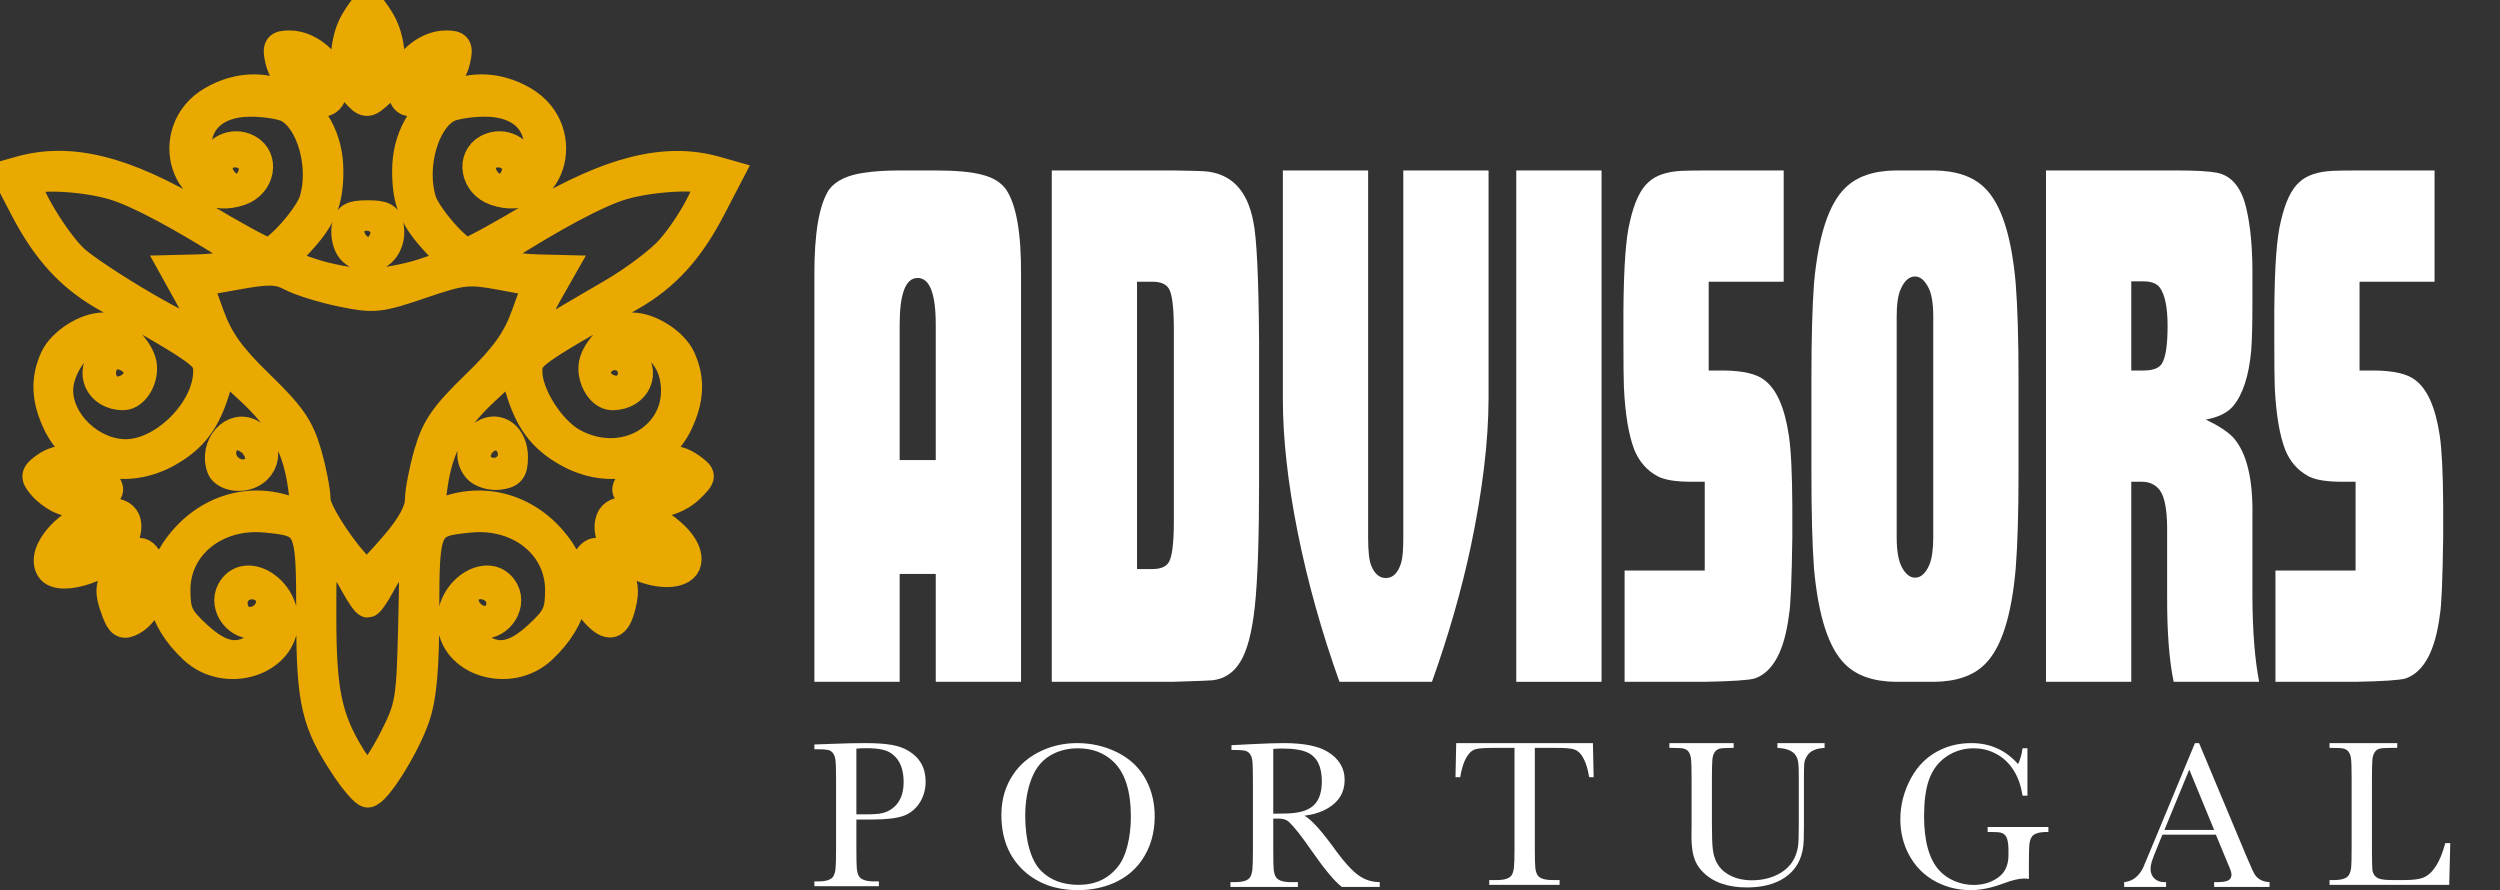 <?xml version="1.0" encoding="UTF-8"?>
<svg xmlns="http://www.w3.org/2000/svg" width="132" height="47" viewBox="0 0 132 47" fill="none">
  <rect x="0" y="0" width="132" height="47" fill="#333333" stroke="none"/>
  <g clip-path="url(#clip0_369_2854)">
    <path d="M18.275 40.59C16.651 38.175 16.397 37.08 16.397 32.49C16.397 27.678 16.356 27.59 14.02 27.364C11.421 27.112 9.298 28.809 9.298 31.139C9.298 32.329 9.444 32.64 10.427 33.546C11.658 34.682 12.574 34.845 13.611 34.114C14.538 33.46 14.506 32.695 13.561 32.933C12.62 33.171 11.738 32.051 12.193 31.196C12.907 29.854 14.987 31.036 14.987 32.784C14.987 34.946 11.925 35.905 10.2 34.283C8.436 32.623 8.093 30.79 9.23 29.091C10.658 26.959 13.091 26.127 15.36 26.995L16.175 27.307L15.967 25.735C15.69 23.63 14.924 22.212 13.201 20.614L11.767 19.284L11.416 20.482C10.91 22.206 10.221 23.132 8.882 23.89C6.622 25.168 4.016 24.482 3.007 22.341C2.411 21.078 2.366 20.02 2.863 18.923C3.246 18.077 4.517 17.259 5.451 17.259C6.129 17.259 7.215 18.225 7.479 19.062C7.727 19.847 7.158 20.909 6.494 20.903C5.234 20.891 4.661 19.646 5.519 18.784C6.203 18.095 5.841 17.721 4.756 17.995C3.971 18.194 3.106 19.56 3.106 20.603C3.106 22.312 4.836 23.947 6.645 23.947C8.643 23.947 10.943 21.643 10.955 19.629C10.959 18.779 10.842 18.693 5.523 15.656C3.706 14.618 2.437 13.23 1.291 11.029L0.342 9.206L1.044 9.007C3.692 8.258 6.568 8.967 10.551 11.351C12.348 12.427 13.964 13.308 14.142 13.308C14.639 13.308 16.302 11.426 16.56 10.572C17.098 8.79 16.424 6.373 15.205 5.717C14.886 5.545 13.997 5.404 13.231 5.404C11.36 5.404 10.277 6.42 10.413 8.045C10.512 9.217 11.262 9.87 11.262 8.784C11.262 7.93 12.28 7.408 13.092 7.846C14.015 8.343 13.774 9.714 12.697 10.093C9.786 11.117 8.461 6.912 11.19 5.313C14.113 3.601 17.373 5.557 17.373 9.023C17.373 10.679 17.012 11.53 15.729 12.894L14.832 13.849L16.445 14.393C17.332 14.691 18.67 14.936 19.417 14.936C20.165 14.936 21.502 14.691 22.389 14.393L24.002 13.849L23.105 12.894C21.823 11.53 21.462 10.679 21.462 9.023C21.462 5.557 24.722 3.601 27.645 5.313C30.374 6.912 29.049 11.117 26.138 10.093C25.061 9.714 24.819 8.343 25.742 7.846C26.555 7.408 27.573 7.93 27.573 8.784C27.573 9.87 28.323 9.217 28.422 8.045C28.558 6.42 27.474 5.404 25.603 5.404C24.837 5.404 23.949 5.545 23.629 5.717C22.411 6.373 21.737 8.79 22.275 10.572C22.526 11.403 24.191 13.308 24.666 13.308C24.83 13.308 26.383 12.463 28.116 11.43C32.204 8.995 35.145 8.259 37.79 9.007L38.493 9.206L37.544 11.029C36.398 13.23 35.128 14.618 33.312 15.656C27.993 18.693 27.875 18.779 27.88 19.629C27.888 20.86 29.097 22.746 30.287 23.384C33.156 24.92 36.293 22.755 35.549 19.752C35.249 18.543 34.055 17.632 33.202 17.962C32.741 18.14 32.75 18.214 33.298 18.766C34.172 19.645 33.614 20.891 32.341 20.903C31.677 20.91 31.108 19.847 31.355 19.062C31.619 18.225 32.706 17.259 33.384 17.259C34.317 17.259 35.589 18.077 35.972 18.923C36.468 20.02 36.424 21.078 35.828 22.341C34.819 24.482 32.213 25.168 29.952 23.89C28.613 23.132 27.925 22.206 27.419 20.482L27.067 19.284L25.633 20.614C23.91 22.212 23.145 23.63 22.867 25.735L22.66 27.307L23.475 26.995C25.744 26.127 28.177 26.959 29.605 29.091C30.742 30.79 30.399 32.623 28.634 34.283C26.909 35.905 23.848 34.946 23.848 32.784C23.848 31.036 25.928 29.854 26.642 31.196C27.096 32.051 26.215 33.171 25.273 32.933C24.329 32.695 24.297 33.46 25.224 34.114C26.261 34.845 27.177 34.682 28.408 33.546C29.39 32.64 29.536 32.329 29.536 31.139C29.536 28.809 27.413 27.112 24.814 27.364C22.489 27.588 22.438 27.695 22.438 32.333C22.438 35.277 22.303 36.788 21.947 37.844C21.422 39.401 19.868 41.882 19.417 41.882C19.267 41.882 18.753 41.301 18.275 40.59ZM20.777 38.994C21.636 37.309 21.688 36.998 21.782 32.946C21.88 28.737 21.873 28.681 21.297 29.205C20.976 29.498 20.458 30.213 20.147 30.794C19.837 31.375 19.508 31.851 19.417 31.851C19.327 31.851 18.998 31.375 18.687 30.794C18.376 30.213 17.87 29.508 17.561 29.227C17.018 28.733 17.001 28.835 17.001 32.526C17.001 36.508 17.296 37.927 18.546 39.963C18.896 40.533 19.337 40.947 19.526 40.884C19.716 40.822 20.278 39.971 20.777 38.994ZM13.829 31.83C13.829 31.595 13.591 31.357 13.301 31.301C12.78 31.2 12.565 31.845 12.98 32.263C13.296 32.581 13.829 32.309 13.829 31.83ZM26.009 31.75C26.066 31.456 25.914 31.243 25.649 31.243C25.088 31.243 24.75 31.738 25.015 32.171C25.288 32.616 25.892 32.36 26.009 31.75ZM20.886 28.716C21.698 27.767 22.136 26.96 22.136 26.416C22.136 25.955 22.351 24.834 22.613 23.926C23.005 22.574 23.456 21.921 25.105 20.321C26.651 18.822 27.266 17.965 27.746 16.64L28.372 14.913L26.481 14.562C24.727 14.237 24.418 14.27 22.23 15.015C20.032 15.763 19.747 15.793 18.07 15.45C17.081 15.247 15.879 14.877 15.399 14.628C14.663 14.245 14.212 14.231 12.494 14.54L10.46 14.906L11.087 16.636C11.569 17.965 12.182 18.82 13.729 20.321C15.379 21.921 15.83 22.574 16.221 23.926C16.484 24.834 16.699 25.949 16.699 26.403C16.699 27.186 19.01 30.416 19.451 30.249C19.552 30.21 20.198 29.521 20.886 28.716ZM6.882 19.691C6.882 19.445 6.644 19.198 6.353 19.141C5.982 19.069 5.825 19.233 5.825 19.691C5.825 20.149 5.982 20.313 6.353 20.241C6.644 20.185 6.882 19.938 6.882 19.691ZM33.01 19.691C33.01 19.357 32.814 19.083 32.575 19.083C32.041 19.083 31.7 19.584 31.953 19.995C32.281 20.53 33.01 20.321 33.01 19.691ZM9.947 15.583L9.19 14.22L10.452 14.189C11.147 14.173 12.055 14.063 12.47 13.945L13.225 13.732L12.47 13.252C9.547 11.393 7.28 10.185 5.999 9.802C4.387 9.32 1.726 9.203 1.48 9.603C1.258 9.964 2.905 12.72 3.907 13.663C4.38 14.109 6.059 15.225 7.637 16.142C10.828 17.995 11.232 17.897 9.947 15.583ZM32.29 15.486C33.472 14.801 34.865 13.753 35.384 13.157C36.482 11.899 37.6 9.821 37.327 9.545C36.982 9.199 34.349 9.349 32.836 9.802C31.554 10.185 29.288 11.393 26.365 13.251L25.61 13.732L26.365 13.945C26.78 14.063 27.69 14.173 28.386 14.189L29.652 14.22L28.918 15.512C28.515 16.222 28.183 17.054 28.181 17.36C28.177 17.893 28.22 17.891 29.159 17.325C29.699 16.999 31.108 16.171 32.29 15.486ZM13.021 8.951C13.087 8.609 12.915 8.444 12.492 8.444C12.148 8.444 11.866 8.626 11.866 8.849C11.866 9.78 12.844 9.866 13.021 8.951ZM26.916 8.951C26.981 8.609 26.809 8.444 26.387 8.444C26.042 8.444 25.761 8.626 25.761 8.849C25.761 9.78 26.739 9.866 26.916 8.951ZM6.124 32.299C5.697 31.169 5.745 30.819 6.451 29.916C7.229 28.921 7.557 28.909 7.988 29.861C8.397 30.764 7.868 32.313 6.989 32.787C6.521 33.038 6.371 32.954 6.124 32.299ZM7.637 30.577C7.637 30.274 7.506 30.027 7.346 30.027C6.886 30.027 6.362 31.238 6.578 31.799C6.755 32.258 6.815 32.251 7.206 31.717C7.443 31.392 7.637 30.879 7.637 30.577ZM31.538 32.497C30.725 31.679 30.455 30.551 30.881 29.751C31.328 28.91 31.628 28.948 32.408 29.946C32.883 30.554 33.009 31.021 32.877 31.685C32.615 33.001 32.255 33.219 31.538 32.497ZM32.163 30.795C31.971 30.373 31.676 30.027 31.506 30.027C31.115 30.027 31.116 30.381 31.511 31.425C31.745 32.044 31.911 32.166 32.167 31.909C32.423 31.651 32.422 31.369 32.163 30.795ZM2.651 30.024C2.093 29.114 3.694 27.354 5.323 27.088C6.609 26.878 7.025 27.463 6.468 28.694C5.941 29.857 3.147 30.831 2.651 30.024ZM5.578 28.912C6.295 28.259 6.279 27.595 5.546 27.595C4.904 27.595 3.106 28.987 3.106 29.484C3.106 29.936 4.913 29.518 5.578 28.912ZM33.69 29.885C32.615 29.407 31.913 28.231 32.221 27.424C32.727 26.095 36.546 28.214 36.272 29.671C36.147 30.335 34.93 30.436 33.69 29.885ZM35.728 29.446C35.728 28.978 33.905 27.595 33.289 27.595C32.564 27.595 32.537 28.263 33.236 28.876C34.12 29.65 35.728 30.018 35.728 29.446ZM3.247 26.394C2.909 26.256 2.438 25.908 2.201 25.62C1.822 25.161 1.84 25.046 2.345 24.674C3.224 24.027 4.258 24.167 5.137 25.052C5.901 25.82 5.91 25.868 5.368 26.267C4.738 26.731 4.159 26.766 3.247 26.394ZM4.758 25.786C5.009 25.377 3.764 24.773 3.158 25.009C2.701 25.188 2.709 25.248 3.239 25.641C3.918 26.143 4.505 26.199 4.758 25.786ZM33.485 26.286C32.917 25.863 32.923 25.831 33.697 25.052C34.583 24.161 35.616 24.027 36.501 24.69C37.081 25.123 37.081 25.135 36.483 25.746C35.669 26.577 34.223 26.837 33.485 26.286ZM35.595 25.641C36.126 25.248 36.133 25.188 35.677 25.009C35.071 24.773 33.825 25.377 34.077 25.786C34.33 26.199 34.917 26.143 35.595 25.641ZM11.68 24.725C11.227 23.537 12.332 22.304 13.301 22.917C14.441 23.64 13.949 25.163 12.575 25.163C12.174 25.163 11.772 24.966 11.68 24.725ZM13.225 23.943C13.225 23.291 12.348 23.386 12.22 24.051C12.143 24.457 12.265 24.581 12.669 24.502C12.975 24.443 13.225 24.192 13.225 23.943ZM25.181 24.737C24.7 24.154 24.857 23.347 25.534 22.917C26.309 22.426 27.12 23.048 27.12 24.132C27.12 24.851 26.978 25.028 26.339 25.103C25.909 25.153 25.388 24.988 25.181 24.737ZM26.667 24.117C26.667 23.523 26.081 23.199 25.7 23.582C25.53 23.754 25.482 24.043 25.593 24.225C25.889 24.707 26.667 24.629 26.667 24.117ZM18.525 13.172C18.326 12.931 18.207 12.418 18.262 12.033C18.343 11.453 18.544 11.332 19.417 11.332C20.291 11.332 20.492 11.453 20.573 12.033C20.691 12.871 20.149 13.612 19.417 13.612C19.126 13.612 18.724 13.414 18.525 13.172ZM19.968 12.295C20.034 11.953 19.862 11.788 19.439 11.788C19.095 11.788 18.813 11.97 18.813 12.193C18.813 13.124 19.792 13.21 19.968 12.295ZM15.688 4.72C15.28 4.344 14.862 3.66 14.76 3.2C14.596 2.469 14.664 2.364 15.293 2.364C16.412 2.364 17.605 3.474 17.605 4.514C17.605 5.628 16.771 5.718 15.688 4.72ZM16.373 3.5C15.852 3.075 15.625 3.022 15.532 3.303C15.462 3.514 15.726 3.949 16.118 4.269C16.64 4.693 16.866 4.746 16.959 4.466C17.029 4.254 16.766 3.82 16.373 3.5ZM18.709 4.848C18.059 4.125 18.068 2.242 18.727 1.119C19.012 0.634 19.323 0.236 19.417 0.236C19.512 0.236 19.822 0.634 20.107 1.119C20.802 2.303 20.785 4.253 20.073 4.901C19.382 5.53 19.32 5.528 18.709 4.848ZM19.87 2.947C19.87 1.956 19.752 1.604 19.417 1.604C18.938 1.604 18.624 3.252 18.943 4.09C19.29 5.001 19.87 4.285 19.87 2.947ZM21.23 4.514C21.23 3.474 22.423 2.364 23.542 2.364C24.171 2.364 24.238 2.469 24.075 3.2C23.849 4.21 22.626 5.404 21.817 5.404C21.369 5.404 21.23 5.193 21.23 4.514ZM23.302 3.408C23.404 2.892 23.362 2.886 22.698 3.329C22.306 3.591 21.936 4.055 21.876 4.36C21.774 4.877 21.816 4.882 22.48 4.439C22.872 4.178 23.242 3.714 23.302 3.408Z" fill="#E9A900" stroke="#E9A900" stroke-width="1.514"></path>
    <path d="M47.502 30.303V36H43V14.519C42.992 12.316 43.25 10.813 43.775 10.009C44.136 9.534 44.759 9.237 45.645 9.119C46.153 9.04 46.784 9 47.539 9H49.371C50.495 9 51.335 9.079 51.893 9.237C52.45 9.382 52.861 9.64 53.123 10.009C53.664 10.813 53.926 12.316 53.91 14.519V36H49.408V30.303H47.502ZM47.502 24.29H49.408V17.149C49.408 15.501 49.089 14.677 48.449 14.677C47.818 14.677 47.502 15.501 47.502 17.149V24.29Z" fill="white"></path>
    <path d="M55.534 9H61.905C62.774 9.013 63.324 9.026 63.553 9.04C64.98 9.132 65.853 10.015 66.173 11.69C66.353 12.521 66.456 14.65 66.48 18.079V25.358C66.48 28.378 66.407 30.587 66.259 31.985C66.111 33.382 65.849 34.378 65.472 34.971C65.119 35.538 64.627 35.855 63.996 35.921C63.881 35.934 63.184 35.96 61.905 36H55.534V9ZM60.035 30.046H60.847C61.298 30.046 61.593 29.914 61.733 29.651C61.889 29.347 61.971 28.688 61.979 27.672V17.248C61.971 16.22 61.889 15.56 61.733 15.27C61.593 15.007 61.298 14.875 60.847 14.875H60.035V30.046Z" fill="white"></path>
    <path d="M74.094 9H78.596V21.066C78.587 23.321 78.276 25.912 77.661 28.84C77.169 31.16 76.484 33.547 75.607 36H70.724C69.781 33.363 69.047 30.738 68.522 28.128C67.997 25.503 67.735 23.149 67.735 21.066V9H72.237V28.404C72.237 29.13 72.294 29.624 72.409 29.888C72.589 30.31 72.844 30.521 73.171 30.521C73.549 30.521 73.819 30.25 73.983 29.71C74.057 29.473 74.094 29.037 74.094 28.404V9Z" fill="white"></path>
    <path d="M80.059 9H84.561V36H80.059V9Z" fill="white"></path>
    <path d="M94.179 9V14.875H90.219V19.563H91.031C92.031 19.576 92.736 19.741 93.146 20.057C93.794 20.532 94.229 21.508 94.45 22.985C94.565 23.736 94.626 24.982 94.635 26.723V28.385C94.602 30.666 94.544 32.018 94.462 32.44C94.225 34.352 93.622 35.479 92.654 35.822C92.335 35.914 91.445 35.974 89.985 36H85.779V30.125H90.01V25.437H89.309C88.472 25.437 87.874 25.338 87.513 25.141C86.955 24.837 86.549 24.376 86.295 23.756C85.992 22.965 85.807 21.857 85.742 20.433C85.725 19.998 85.717 19.2 85.717 18.04V16.378C85.734 14.084 85.848 12.521 86.062 11.69C86.291 10.675 86.619 9.982 87.046 9.613C87.423 9.257 88.009 9.059 88.804 9.02C89.091 9.007 89.588 9 90.293 9H94.179Z" fill="white"></path>
    <path d="M106.578 19.958V25.022C106.578 27.079 106.528 28.741 106.43 30.007C106.209 32.552 105.659 34.246 104.782 35.09C104.175 35.684 103.289 35.987 102.125 36H100.096C98.931 35.987 98.046 35.684 97.439 35.09C96.561 34.246 96.008 32.552 95.778 30.007C95.688 28.741 95.643 27.079 95.643 25.022V19.958C95.643 17.901 95.688 16.24 95.778 14.974C96.008 12.442 96.561 10.754 97.439 9.91C98.046 9.316 98.931 9.013 100.096 9H102.125C103.289 9.013 104.175 9.316 104.782 9.91C105.659 10.754 106.209 12.442 106.43 14.974C106.528 16.24 106.578 17.901 106.578 19.958ZM102.076 28.365V16.714C102.076 15.989 101.982 15.461 101.793 15.132C101.596 14.776 101.371 14.598 101.116 14.598C100.805 14.598 100.551 14.822 100.354 15.27C100.215 15.587 100.145 16.068 100.145 16.714V28.365C100.145 29.09 100.239 29.624 100.428 29.967C100.624 30.323 100.854 30.501 101.116 30.501C101.42 30.501 101.67 30.277 101.867 29.829C102.006 29.499 102.076 29.011 102.076 28.365Z" fill="white"></path>
    <path d="M108.029 9H114.917C115.934 9 116.643 9.04 117.045 9.119C117.856 9.277 118.385 9.943 118.631 11.117C118.82 11.96 118.918 12.989 118.927 14.202V15.943C118.927 17.143 118.906 17.993 118.865 18.494C118.742 19.853 118.418 20.842 117.893 21.462C117.59 21.804 117.114 22.035 116.467 22.154C117.131 22.47 117.615 22.787 117.918 23.103C118.631 23.908 118.968 25.305 118.927 27.297V31.47C118.935 33.316 119.054 34.826 119.283 36H114.769C114.531 34.853 114.417 33.336 114.425 31.451V27.851C114.417 26.888 114.29 26.235 114.044 25.892C113.814 25.589 113.498 25.437 113.096 25.437H112.531V36H108.029V9ZM112.531 19.563H113.17C113.679 19.563 114.007 19.437 114.154 19.187C114.351 18.857 114.449 18.198 114.449 17.209C114.449 16.246 114.314 15.574 114.044 15.191C113.88 14.967 113.588 14.855 113.17 14.855H112.531V19.563Z" fill="white"></path>
    <path d="M128.545 9V14.875H124.584V19.563H125.396C126.397 19.576 127.102 19.741 127.512 20.057C128.16 20.532 128.594 21.508 128.816 22.985C128.93 23.736 128.992 24.982 129 26.723V28.385C128.967 30.666 128.91 32.018 128.828 32.44C128.59 34.352 127.987 35.479 127.02 35.822C126.7 35.914 125.81 35.974 124.351 36H120.144V30.125H124.375V25.437H123.674C122.838 25.437 122.239 25.338 121.878 25.141C121.321 24.837 120.915 24.376 120.661 23.756C120.357 22.965 120.173 21.857 120.107 20.433C120.091 19.998 120.083 19.2 120.083 18.04V16.378C120.099 14.084 120.214 12.521 120.427 11.69C120.657 10.675 120.985 9.982 121.411 9.613C121.788 9.257 122.375 9.059 123.17 9.02C123.457 9.007 123.953 9 124.658 9H128.545Z" fill="white"></path>
    <path d="M45.217 43.271V44.845C45.217 45.346 45.224 45.68 45.239 45.848C45.254 46.013 45.288 46.146 45.343 46.248C45.448 46.442 45.722 46.539 46.165 46.539H46.405V46.791H43V46.539H43.196C43.639 46.539 43.912 46.442 44.013 46.248C44.068 46.146 44.102 46.013 44.117 45.848C44.135 45.68 44.144 45.346 44.144 44.845V41.172C44.144 40.634 44.133 40.283 44.111 40.119C44.09 39.951 44.037 39.821 43.953 39.73C43.888 39.66 43.804 39.615 43.703 39.593C43.601 39.571 43.414 39.56 43.142 39.56H43V39.308L43.931 39.275C44.625 39.249 45.205 39.236 45.669 39.236C46.265 39.236 46.735 39.267 47.08 39.33C47.429 39.392 47.727 39.498 47.974 39.648C48.573 40.013 48.873 40.552 48.873 41.265C48.873 41.667 48.776 42.027 48.584 42.345C48.37 42.696 48.079 42.939 47.712 43.074C47.345 43.206 46.786 43.271 46.034 43.271H45.217ZM45.217 42.997H45.751C46.114 42.997 46.388 42.977 46.574 42.937C46.759 42.897 46.933 42.818 47.097 42.701C47.507 42.405 47.712 41.937 47.712 41.298C47.712 40.625 47.522 40.139 47.14 39.839C46.988 39.715 46.806 39.629 46.595 39.582C46.388 39.531 46.105 39.505 45.746 39.505C45.539 39.505 45.362 39.512 45.217 39.527V42.997Z" fill="white"></path>
    <path d="M56.877 39.236C57.618 39.236 58.315 39.395 58.969 39.713C59.677 40.06 60.2 40.565 60.538 41.227C60.825 41.793 60.968 42.418 60.968 43.101C60.968 43.997 60.738 44.775 60.276 45.437C59.91 45.96 59.417 46.356 58.8 46.627C58.219 46.875 57.594 46.999 56.926 46.999C55.76 46.999 54.805 46.66 54.061 45.98C53.269 45.252 52.873 44.269 52.873 43.03C52.873 42.226 53.078 41.517 53.489 40.903C53.855 40.351 54.367 39.925 55.025 39.626C55.595 39.366 56.212 39.236 56.877 39.236ZM56.91 39.51C56.427 39.51 55.987 39.611 55.591 39.812C55.079 40.072 54.707 40.497 54.475 41.089C54.246 41.667 54.132 42.328 54.132 43.074C54.132 43.717 54.202 44.291 54.344 44.795C54.486 45.3 54.687 45.687 54.949 45.958C55.439 46.466 56.107 46.72 56.953 46.72C57.832 46.72 58.524 46.398 59.029 45.755C59.247 45.481 59.412 45.119 59.525 44.669C59.648 44.194 59.71 43.677 59.71 43.118C59.71 41.766 59.401 40.797 58.784 40.212C58.29 39.744 57.665 39.51 56.91 39.51Z" fill="white"></path>
    <path d="M72.85 46.829H70.85C70.48 46.555 69.935 45.901 69.216 44.867C68.722 44.15 68.335 43.661 68.056 43.397C67.928 43.281 67.752 43.222 67.527 43.222H67.228V44.883C67.228 45.388 67.235 45.722 67.249 45.886C67.264 46.051 67.298 46.184 67.353 46.287C67.458 46.48 67.731 46.577 68.17 46.577H68.529V46.829H64.967V46.577H65.207C65.65 46.577 65.922 46.48 66.024 46.287C66.078 46.184 66.113 46.051 66.127 45.886C66.145 45.722 66.154 45.388 66.154 44.883V41.21C66.154 40.676 66.144 40.325 66.122 40.157C66.1 39.989 66.047 39.859 65.964 39.768C65.898 39.699 65.815 39.653 65.713 39.631C65.611 39.609 65.424 39.598 65.152 39.598H65.021V39.346L66.084 39.291C66.814 39.255 67.38 39.236 67.783 39.236C68.836 39.236 69.614 39.392 70.115 39.702C70.703 40.068 70.997 40.559 70.997 41.177C70.997 41.831 70.7 42.332 70.104 42.679C69.759 42.88 69.35 43.01 68.878 43.069C69.252 43.277 69.815 43.907 70.567 44.96C71.006 45.552 71.388 45.967 71.711 46.204C72.038 46.442 72.397 46.565 72.79 46.572L72.85 46.578L72.85 46.829ZM67.228 42.964C67.293 42.96 67.502 42.957 67.854 42.954C68.529 42.947 69.016 42.817 69.314 42.565C69.634 42.298 69.793 41.861 69.793 41.254C69.793 40.483 69.548 39.979 69.058 39.741C68.757 39.595 68.306 39.522 67.707 39.522C67.565 39.522 67.406 39.529 67.228 39.544V42.964Z" fill="white"></path>
    <path d="M77.1 41.035H76.85L76.888 39.236H84.106L84.144 41.035H83.91C83.823 40.516 83.685 40.124 83.496 39.861C83.383 39.704 83.247 39.604 83.087 39.56C82.931 39.512 82.646 39.489 82.232 39.489H81.039V44.773C81.039 45.274 81.046 45.609 81.061 45.777C81.075 45.941 81.11 46.075 81.164 46.177C81.266 46.371 81.538 46.468 81.981 46.468H82.346V46.72H78.631V46.468H79.018C79.461 46.468 79.733 46.371 79.835 46.177C79.889 46.075 79.924 45.941 79.938 45.777C79.957 45.612 79.966 45.278 79.966 44.773V39.489H78.86C78.402 39.489 78.095 39.509 77.939 39.549C77.787 39.585 77.654 39.677 77.541 39.823C77.335 40.086 77.187 40.49 77.1 41.035Z" fill="white"></path>
    <path d="M93.848 39.237H96.338V39.489L96.234 39.499C95.798 39.532 95.508 39.699 95.363 39.998C95.308 40.104 95.275 40.212 95.264 40.322C95.254 40.431 95.248 40.678 95.248 41.062V43.551C95.248 44.106 95.237 44.474 95.216 44.653C95.132 45.395 94.803 45.958 94.23 46.342C93.714 46.685 93.049 46.857 92.236 46.857C91.208 46.857 90.423 46.575 89.882 46.013C89.675 45.797 89.528 45.548 89.441 45.267C89.354 44.986 89.31 44.622 89.31 44.176L89.316 43.43V41.1C89.316 40.567 89.305 40.216 89.283 40.048C89.261 39.88 89.21 39.75 89.131 39.658C89.065 39.589 88.98 39.543 88.874 39.521C88.773 39.499 88.586 39.489 88.313 39.489H88.144V39.236H91.538V39.489H91.391C91.108 39.489 90.914 39.501 90.808 39.527C90.707 39.549 90.623 39.602 90.558 39.686C90.485 39.777 90.438 39.905 90.416 40.07C90.398 40.234 90.389 40.578 90.389 41.1V43.458C90.389 44.134 90.405 44.6 90.438 44.856C90.507 45.415 90.741 45.83 91.141 46.1C91.515 46.352 91.967 46.479 92.497 46.479C93.071 46.479 93.574 46.351 94.006 46.095C94.533 45.784 94.843 45.311 94.938 44.675C94.963 44.492 94.976 44.105 94.976 43.513V40.963C94.976 40.631 94.967 40.399 94.949 40.267C94.93 40.136 94.892 40.019 94.834 39.916C94.689 39.664 94.38 39.523 93.908 39.494L93.848 39.488L93.848 39.237Z" fill="white"></path>
    <path d="M104.947 43.666H108.155V43.929H108.074C107.63 43.929 107.358 44.026 107.256 44.22C107.198 44.322 107.162 44.456 107.147 44.62C107.133 44.785 107.126 45.115 107.126 45.612V46.407C107.024 46.393 106.942 46.385 106.88 46.385C106.608 46.385 106.239 46.473 105.775 46.648C105.154 46.882 104.58 46.999 104.053 46.999C103.399 46.999 102.791 46.853 102.228 46.561C101.589 46.225 101.101 45.729 100.763 45.075C100.48 44.52 100.338 43.916 100.338 43.266C100.338 42.506 100.525 41.78 100.899 41.089C101.28 40.384 101.821 39.874 102.522 39.56C102.995 39.344 103.517 39.236 104.091 39.236C105.079 39.236 105.9 39.605 106.554 40.344C106.673 40.095 106.752 39.818 106.788 39.51H107.049V42.01H106.788C106.701 41.404 106.499 40.892 106.183 40.475C105.951 40.168 105.662 39.931 105.317 39.763C104.976 39.594 104.607 39.51 104.211 39.51C103.768 39.51 103.358 39.613 102.98 39.818C102.424 40.124 102.041 40.594 101.831 41.227C101.671 41.705 101.591 42.327 101.591 43.09C101.591 44.417 101.86 45.375 102.397 45.963C102.611 46.197 102.88 46.384 103.203 46.522C103.53 46.658 103.864 46.725 104.206 46.725C104.703 46.725 105.134 46.596 105.497 46.336C105.864 46.077 106.047 45.684 106.047 45.157V44.872C106.047 44.492 105.989 44.236 105.873 44.105C105.807 44.032 105.727 43.984 105.633 43.962C105.542 43.94 105.372 43.929 105.121 43.929H104.947L104.947 43.666Z" fill="white"></path>
    <path d="M116.999 44.072H114.177L113.981 44.543C113.796 44.993 113.678 45.296 113.627 45.453C113.576 45.611 113.551 45.757 113.551 45.892C113.551 46.089 113.618 46.254 113.752 46.385C113.89 46.513 114.063 46.577 114.27 46.577H114.368V46.83H112.156V46.577L112.254 46.561C112.632 46.499 112.93 46.257 113.148 45.837C113.159 45.815 113.355 45.347 113.736 44.434L115.893 39.236H116.111L118.601 45.185C118.851 45.781 119.009 46.122 119.075 46.21C119.238 46.426 119.469 46.546 119.767 46.572L119.832 46.578V46.83H116.907V46.578H116.999C117.279 46.578 117.475 46.556 117.588 46.512C117.744 46.457 117.822 46.346 117.822 46.178C117.822 46.097 117.795 45.989 117.74 45.854L117.571 45.454L116.999 44.072ZM116.907 43.82L115.594 40.634L114.281 43.82H116.907Z" fill="white"></path>
    <path d="M129.374 44.516L129.319 46.72H123V46.468H123.218C123.661 46.468 123.933 46.371 124.035 46.177C124.093 46.075 124.129 45.941 124.144 45.777C124.159 45.609 124.166 45.274 124.166 44.774V41.1C124.166 40.563 124.155 40.212 124.133 40.048C124.111 39.88 124.059 39.75 123.975 39.658C123.91 39.589 123.826 39.543 123.725 39.521C123.623 39.499 123.436 39.489 123.163 39.489H123V39.236H126.574V39.489H126.241C125.958 39.489 125.764 39.501 125.658 39.527C125.553 39.549 125.47 39.602 125.408 39.686C125.335 39.777 125.288 39.905 125.266 40.07C125.248 40.234 125.239 40.578 125.239 41.1V45.02C125.243 45.51 125.25 45.81 125.261 45.919C125.272 46.025 125.308 46.124 125.37 46.215C125.439 46.31 125.544 46.376 125.686 46.413C125.827 46.449 126.051 46.468 126.356 46.468H126.922C127.402 46.468 127.747 46.424 127.957 46.336C128.459 46.124 128.844 45.517 129.112 44.516L129.374 44.516Z" fill="white"></path>
  </g>
  <defs>
    <clipPath id="clip0_369_2854">
      <rect width="132" height="47" fill="white"></rect>
    </clipPath>
  </defs>
</svg>
